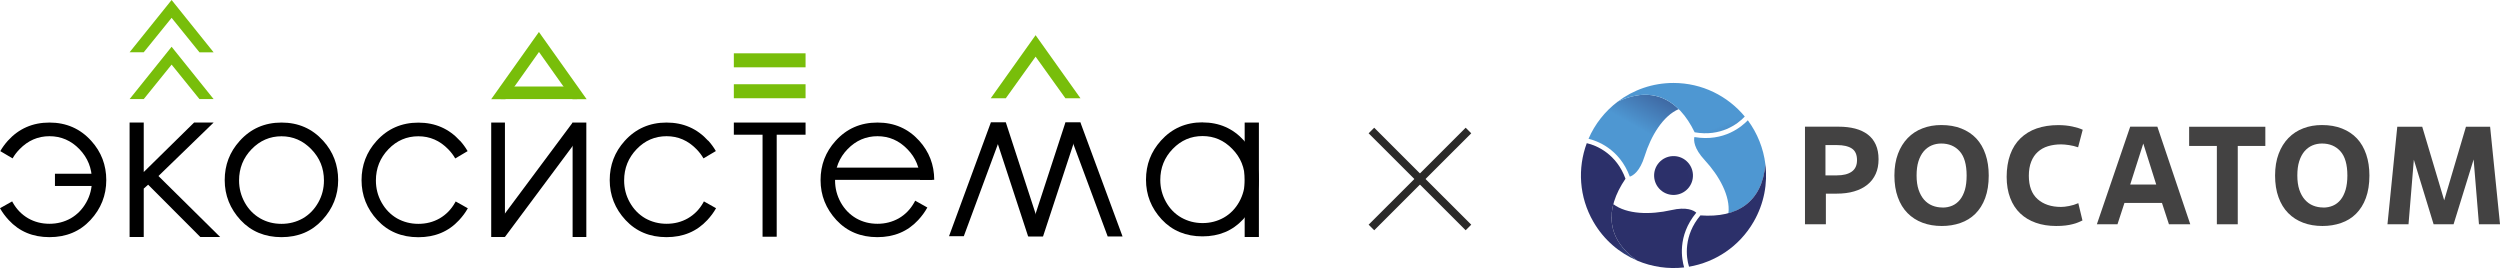 <?xml version="1.0" encoding="UTF-8"?>
<svg id="_Слой_2" data-name="Слой 2" xmlns="http://www.w3.org/2000/svg" xmlns:xlink="http://www.w3.org/1999/xlink" viewBox="0 0 351.68 37.71">
  <defs>
    <radialGradient id="_Безымянный_градиент" data-name="Безымянный градиент" cx="12497.18" cy="-2579.38" fx="12497.18" fy="-2579.38" r="1029.32" gradientTransform="translate(-222.63 117.72) scale(.04)" gradientUnits="userSpaceOnUse">
      <stop offset="0" stop-color="#4e97d2"/>
      <stop offset="1" stop-color="#2c306a"/>
    </radialGradient>
    <linearGradient id="_Безымянный_градиент_7" data-name="Безымянный градиент 7" x1="12194.61" y1="-2448.23" x2="12392.71" y2="-2098.78" gradientTransform="translate(-119.15 -46.25) scale(.03 -.03)" gradientUnits="userSpaceOnUse">
      <stop offset="0" stop-color="#4e97d2"/>
      <stop offset="1" stop-color="#2c306a"/>
    </linearGradient>
    <linearGradient id="_Безымянный_градиент_7-2" data-name="Безымянный градиент 7" x1="12457.12" y1="-1956.62" x2="12616.84" y2="-2340.1" xlink:href="#_Безымянный_градиент_7"/>
    <linearGradient id="_Безымянный_градиент_7-3" data-name="Безымянный градиент 7" x1="12614.38" y1="-2822.9" x2="12215.05" y2="-2785.16" xlink:href="#_Безымянный_градиент_7"/>
    <linearGradient id="_Безымянный_градиент_7-4" data-name="Безымянный градиент 7" x1="12337.11" y1="-2876.03" x2="12055.41" y2="-2385.89" xlink:href="#_Безымянный_градиент_7"/>
    <linearGradient id="_Безымянный_градиент_7-5" data-name="Безымянный градиент 7" x1="12684.23" y1="-2291.09" x2="12949.48" y2="-2599.17" xlink:href="#_Безымянный_градиент_7"/>
    <linearGradient id="_Безымянный_градиент_7-6" data-name="Безымянный градиент 7" x1="13042.98" y1="-2578.49" x2="12528.84" y2="-2833.92" xlink:href="#_Безымянный_градиент_7"/>
  </defs>
  <g id="_Слой_1-2" data-name="Слой 1">
    <g id="_1743069194544" data-name=" 1743069194544">
      <g>
        <line x1="206.57" y1="32" x2="192.92" y2="18.36" style="fill: none; stroke: #2b2a29; stroke-miterlimit: 10; stroke-width: 1.11px;"/>
        <line x1="192.92" y1="32" x2="206.57" y2="18.36" style="fill: none; stroke: #2b2a29; stroke-miterlimit: 10; stroke-width: 1.11px;"/>
      </g>
      <g>
        <path d="M237.25,22.66c-1.12-1.01-2.85-.92-3.86.2-1.01,1.12-.92,2.85.2,3.86,1.12,1.01,2.85.92,3.86-.2,1.01-1.12.92-2.85-.2-3.86h0Z" style="fill: url(#_Безымянный_градиент); fill-rule: evenodd;"/>
        <path d="M227.58,14.29c-1.79,1.35-3.22,3.15-4.12,5.23,1.08.27,4.32,1.32,5.81,5.33.45-.15,1.41-.71,2.08-2.87.9-2.9,2.6-5.69,4.8-6.63-2.2-2.18-5.1-2.69-8.57-1.06h0Z" style="fill: url(#_Безымянный_градиент_7); fill-rule: evenodd;"/>
        <path d="M245.44,16.39s0,0,0,0c-2.39-2.88-5.99-4.72-10.03-4.72-2.94,0-5.65.97-7.83,2.62,4.82-2.26,8.53-.4,10.81,4.32,3.62.65,6.08-1.15,7.05-2.22h0Z" style="fill: url(#_Безымянный_градиент_7-2); fill-rule: evenodd;"/>
        <path d="M230.32,36.67c2.06.87,4.34,1.21,6.59.95-.31-1.07-1.02-4.4,1.71-7.7-.35-.31-1.32-.87-3.53-.36-2.96.67-6.23.6-8.14-.84-.78,2.99.22,5.76,3.37,7.95h0Z" style="fill: url(#_Безымянный_градиент_7-3); fill-rule: evenodd;"/>
        <path d="M223.21,20.15s0,0,0,0c-1.3,3.51-1.09,7.55.93,11.04,1.47,2.55,3.67,4.41,6.18,5.47-4.37-3.04-4.61-7.19-1.66-11.52-1.25-3.46-4.04-4.69-5.45-5Z" style="fill: url(#_Безымянный_градиент_7-4); fill-rule: evenodd;"/>
        <path d="M248.34,23.11c-.27-2.22-1.12-4.36-2.47-6.19-.77.8-3.3,3.08-7.52,2.36-.1.46-.09,1.58,1.45,3.24,2.07,2.23,3.63,5.1,3.34,7.48,2.98-.82,4.88-3.07,5.2-6.89Z" style="fill: url(#_Безымянный_градиент_7-5); fill-rule: evenodd;"/>
        <path d="M237.59,37.52s0,0,0,0c3.69-.63,7.08-2.83,9.1-6.33,1.47-2.55,1.98-5.38,1.65-8.09-.45,5.3-3.92,7.59-9.14,7.2-2.37,2.81-2.04,5.84-1.6,7.22h0Z" style="fill: url(#_Безымянный_градиент_7-6); fill-rule: evenodd;"/>
        <path d="M256.79,24.67h1.61c.89,0,1.58-.17,2.08-.52.5-.35.75-.89.75-1.62,0-.77-.24-1.32-.73-1.64-.48-.32-1.18-.48-2.08-.48h-1.63v4.26ZM256.85,31.55h-2.94v-13.73h4.73c.86,0,1.64.09,2.33.27.69.18,1.28.46,1.77.83.49.37.87.85,1.13,1.43.26.58.39,1.26.39,2.05s-.13,1.46-.4,2.06c-.27.6-.66,1.11-1.17,1.52-.51.41-1.13.73-1.86.94-.73.22-1.56.32-2.47.32h-1.51v4.29h0Z" style="fill: #434242;"/>
        <path d="M273.26,29.2c.5,0,.95-.09,1.37-.27.42-.18.78-.46,1.08-.83.3-.37.53-.84.7-1.4.16-.56.24-1.23.24-2,0-1.56-.33-2.7-.98-3.42-.65-.73-1.52-1.09-2.59-1.09-.48,0-.94.09-1.36.27-.42.18-.79.46-1.11.83-.31.37-.56.84-.74,1.41-.18.57-.26,1.23-.26,1.99s.09,1.44.28,2c.19.56.45,1.03.77,1.4.33.37.71.65,1.16.83.44.18.92.27,1.43.27ZM273.16,31.79c-.99,0-1.9-.15-2.72-.46-.82-.31-1.52-.76-2.11-1.36-.59-.6-1.04-1.34-1.36-2.23-.32-.88-.48-1.9-.48-3.05s.17-2.17.5-3.05c.33-.88.79-1.62,1.38-2.23.59-.6,1.28-1.06,2.09-1.36.8-.31,1.68-.46,2.62-.46,1.06,0,2,.16,2.83.49.83.33,1.53.79,2.1,1.4.57.61,1,1.35,1.3,2.24.3.88.45,1.87.45,2.97,0,1.22-.17,2.27-.5,3.17-.33.9-.8,1.63-1.39,2.22-.59.58-1.29,1.01-2.1,1.29-.8.28-1.68.42-2.62.42h0Z" style="fill: #434242;"/>
        <path d="M292.95,31.01c-.18.09-.38.18-.6.27-.22.09-.47.18-.77.25-.29.08-.63.14-1.02.19-.39.05-.83.07-1.32.07-1.05,0-2-.15-2.85-.45-.86-.3-1.59-.74-2.2-1.32s-1.08-1.3-1.41-2.17c-.33-.86-.5-1.86-.5-2.98s.17-2.22.5-3.13c.33-.91.81-1.67,1.44-2.28.63-.61,1.39-1.08,2.28-1.39.9-.31,1.91-.47,3.03-.47.74,0,1.41.07,2.01.2.59.13,1.07.28,1.44.45l-.65,2.47c-.42-.14-.84-.25-1.27-.31-.43-.06-.8-.1-1.12-.1-.68,0-1.3.09-1.85.26-.56.17-1.03.44-1.43.8-.4.36-.71.82-.93,1.38-.22.56-.33,1.22-.33,1.98,0,1.45.41,2.55,1.23,3.28.82.73,1.92,1.1,3.3,1.1.31,0,.69-.04,1.14-.13.44-.08.88-.22,1.29-.4l.59,2.46h0Z" style="fill: #434242;"/>
        <path d="M299.65,25.96h3.67l-1.82-5.77-1.84,5.77h0ZM304.12,28.55h-5.27l-.98,3h-2.9l4.69-13.73h3.82l4.63,13.73h-3l-.98-3Z" style="fill: #434242;"/>
        <polygon points="314.79 31.55 311.85 31.55 311.85 20.53 307.95 20.53 307.95 17.83 318.67 17.83 318.67 20.53 314.79 20.53 314.79 31.55" style="fill: #434242;"/>
        <path d="M326.81,29.2c.5,0,.95-.09,1.37-.27.42-.18.78-.46,1.08-.83.3-.37.53-.84.7-1.4.16-.56.25-1.23.25-2,0-1.56-.33-2.7-.98-3.42-.65-.73-1.52-1.09-2.59-1.09-.48,0-.94.09-1.36.27-.42.18-.79.46-1.11.83-.31.37-.56.84-.74,1.41s-.26,1.23-.26,1.99.09,1.44.28,2c.19.56.45,1.03.78,1.4.33.37.71.65,1.16.83.44.18.92.27,1.43.27ZM326.71,31.79c-.99,0-1.9-.15-2.72-.46-.82-.31-1.52-.76-2.11-1.36-.59-.6-1.04-1.34-1.36-2.23-.32-.88-.48-1.9-.48-3.05s.17-2.17.5-3.05c.33-.88.79-1.62,1.38-2.23.59-.6,1.29-1.06,2.09-1.36.8-.31,1.68-.46,2.62-.46,1.06,0,2,.16,2.83.49.83.33,1.53.79,2.1,1.4.57.61,1,1.35,1.3,2.24.3.88.45,1.87.45,2.97,0,1.22-.17,2.27-.5,3.17-.33.9-.8,1.63-1.39,2.22s-1.29,1.01-2.1,1.29c-.8.28-1.68.42-2.62.42h0Z" style="fill: #434242;"/>
        <polygon points="351.68 31.55 348.72 31.55 347.97 22.43 345.15 31.55 342.34 31.55 339.56 22.47 338.81 31.55 335.85 31.55 337.23 17.83 340.74 17.83 343.83 28.18 346.89 17.83 350.29 17.83 351.68 31.52 351.68 31.55" style="fill: #434242;"/>
      </g>
      <g>
        <polygon points="103.23 17.24 113.32 17.24 113.32 18.95 109.26 18.95 109.26 33.3 107.27 33.3 107.27 18.95 103.23 18.95 103.23 17.24"/>
        <polygon points="18.23 17.24 20.22 17.24 20.22 24.2 27.3 17.24 30.05 17.24 22.29 24.76 30.97 33.34 28.18 33.34 20.84 25.98 20.22 26.53 20.22 33.34 18.23 33.34 18.23 17.24"/>
        <path d="M39.6,17.24c2.36,0,4.31.85,5.86,2.56,1.41,1.56,2.11,3.41,2.11,5.54s-.75,4.02-2.24,5.62c-1.48,1.6-3.4,2.4-5.73,2.4s-4.27-.8-5.76-2.4c-1.48-1.61-2.23-3.48-2.23-5.62s.7-3.96,2.11-5.52c1.55-1.72,3.51-2.58,5.88-2.58ZM39.6,19.17c-1.63,0-3.04.61-4.21,1.82-1.17,1.21-1.76,2.68-1.76,4.4,0,1.11.27,2.14.8,3.1s1.26,1.7,2.17,2.23c.91.52,1.91.77,3,.77s2.09-.26,3-.77c.91-.53,1.63-1.27,2.17-2.23.54-.96.8-1.99.8-3.1,0-1.72-.59-3.18-1.78-4.4-1.17-1.21-2.57-1.82-4.2-1.82Z"/>
        <path d="M64.71,19.81c-1.55-1.71-3.5-2.56-5.86-2.56s-4.33.86-5.88,2.58c-1.41,1.56-2.11,3.4-2.11,5.52s.74,4.02,2.23,5.62c1.49,1.6,3.41,2.4,5.76,2.4s4.25-.8,5.73-2.4c.49-.53.9-1.08,1.23-1.67l-1.71-.96s-.05.1-.08.15c-.54.96-1.26,1.7-2.17,2.23-.91.52-1.91.77-3,.77s-2.09-.26-3-.77c-.91-.53-1.63-1.27-2.17-2.23-.54-.96-.8-1.99-.8-3.1,0-1.72.59-3.18,1.76-4.4s2.58-1.82,4.21-1.82,3.02.61,4.2,1.82c.4.41.73.84.99,1.3l1.74-1.03c-.29-.51-.65-1-1.06-1.46h0Z" style="fill-rule: evenodd;"/>
        <path d="M99.62,19.8c-1.55-1.71-3.5-2.56-5.86-2.56s-4.33.86-5.88,2.58c-1.41,1.56-2.11,3.4-2.11,5.52s.74,4.02,2.23,5.62c1.49,1.6,3.41,2.4,5.76,2.4s4.25-.8,5.74-2.4c.49-.53.9-1.08,1.23-1.67l-1.71-.96s-.05.1-.08.15c-.53.96-1.26,1.7-2.17,2.23-.91.52-1.91.77-3,.77s-2.09-.26-3-.77c-.91-.53-1.63-1.27-2.17-2.23-.54-.96-.8-1.99-.8-3.1,0-1.72.59-3.18,1.76-4.4s2.58-1.82,4.21-1.82,3.02.61,4.2,1.82c.4.41.73.84.99,1.3l1.74-1.03c-.29-.51-.65-1-1.06-1.46h0Z" style="fill-rule: evenodd;"/>
        <rect x="69.1" y="17.24" width="1.93" height="16.1"/>
        <rect x="80.55" y="17.24" width="1.93" height="16.1"/>
        <rect x="66.51" y="24.29" width="18.57" height="1.97" transform="translate(10.26 70.98) rotate(-53.33)"/>
        <rect x="103.23" y="11.85" width="10.09" height="1.97" style="fill: #78be0a;"/>
        <rect x="103.23" y="7.5" width="10.09" height="1.97" style="fill: #78be0a;"/>
        <polygon points="139.38 17.24 141.5 17.24 135.58 33.23 133.5 33.23 139.38 17.24"/>
        <polygon points="141.5 17.24 139.38 17.24 144.62 33.23 146.71 33.23 141.5 17.24"/>
        <polygon points="149.87 17.24 151.99 17.24 146.73 33.25 144.64 33.25 149.87 17.24"/>
        <polygon points="151.99 17.24 149.87 17.24 155.82 33.26 157.91 33.26 151.99 17.24"/>
        <path d="M169.16,17.22c2.35,0,4.29.85,5.83,2.55,1.4,1.55,2.1,3.39,2.1,5.51s-.74,4-2.23,5.59c-1.48,1.59-3.38,2.38-5.71,2.38s-4.25-.79-5.73-2.38c-1.48-1.6-2.21-3.46-2.21-5.59s.7-3.94,2.1-5.5c1.54-1.71,3.49-2.57,5.85-2.57ZM169.16,19.14c-1.63,0-3.02.6-4.19,1.81-1.17,1.21-1.75,2.66-1.75,4.37,0,1.1.27,2.13.8,3.08.53.95,1.25,1.69,2.16,2.21.91.51,1.9.77,2.99.77s2.08-.26,2.99-.77c.91-.52,1.63-1.26,2.16-2.21.53-.95.8-1.98.8-3.08,0-1.71-.59-3.17-1.77-4.37-1.17-1.21-2.56-1.81-4.18-1.81Z"/>
        <rect x="175.09" y="17.24" width="2" height="16.1"/>
        <rect x="70.44" y="12.17" width="10.74" height="1.77" style="fill: #78be0a;"/>
        <path d="M82.52,13.95l-6.71-9.45-6.71,9.45h13.42ZM80.53,13.95l-4.71-6.64-4.71,6.64h9.43Z" style="fill: #78be0a; fill-rule: evenodd;"/>
        <path d="M1.1,19.8c1.55-1.71,3.5-2.56,5.86-2.56s4.33.86,5.88,2.58c1.41,1.56,2.11,3.4,2.11,5.52s-.74,4.02-2.23,5.62c-1.49,1.6-3.41,2.4-5.76,2.4s-4.25-.8-5.73-2.4c-.49-.53-.9-1.08-1.23-1.67l1.71-.96s.05.1.08.15c.54.96,1.26,1.7,2.17,2.23.91.52,1.91.77,3,.77s2.09-.26,3-.77c.91-.53,1.63-1.27,2.17-2.23.54-.96.8-1.99.8-3.1,0-1.72-.59-3.18-1.76-4.4-1.17-1.21-2.58-1.82-4.21-1.82s-3.02.61-4.2,1.82c-.4.41-.73.84-.99,1.3L.04,21.26c.29-.51.65-1,1.06-1.46h0Z" style="fill-rule: evenodd;"/>
        <rect x="7.73" y="24.44" width="5.63" height="1.72"/>
        <path d="M123.45,17.24c2.36,0,4.31.85,5.86,2.56,1.4,1.55,2.1,3.38,2.11,5.49h-2c-.02-1.68-.61-3.12-1.78-4.31-1.17-1.21-2.57-1.82-4.2-1.82s-3.04.61-4.21,1.82c-1.17,1.21-1.76,2.68-1.76,4.4,0,1.11.27,2.14.8,3.1.54.96,1.26,1.7,2.17,2.23.91.52,1.91.77,3,.77s2.09-.26,3-.77c.91-.53,1.63-1.27,2.17-2.23.05-.08.09-.17.13-.25l1.71.96c-.34.62-.77,1.21-1.29,1.77-1.48,1.6-3.4,2.4-5.74,2.4s-4.27-.8-5.76-2.4c-1.48-1.61-2.23-3.48-2.23-5.62s.7-3.96,2.11-5.52c1.55-1.72,3.51-2.58,5.88-2.58h0Z" style="fill-rule: evenodd;"/>
        <rect x="115.87" y="23.58" width="15.29" height="1.72"/>
        <polygon points="141.49 13.82 139.37 13.82 145.68 4.95 151.99 13.82 149.87 13.82 145.68 7.97 141.49 13.82" style="fill: #78be0a;"/>
        <polygon points="20.22 13.94 18.23 13.94 24.14 6.58 30.05 13.94 28.06 13.94 24.14 9.09 20.22 13.94" style="fill: #78be0a;"/>
        <polygon points="20.22 7.35 18.23 7.35 24.14 0 30.05 7.36 28.06 7.36 24.14 2.51 20.22 7.35" style="fill: #78be0a;"/>
      </g>
    </g>
  </g>
</svg>